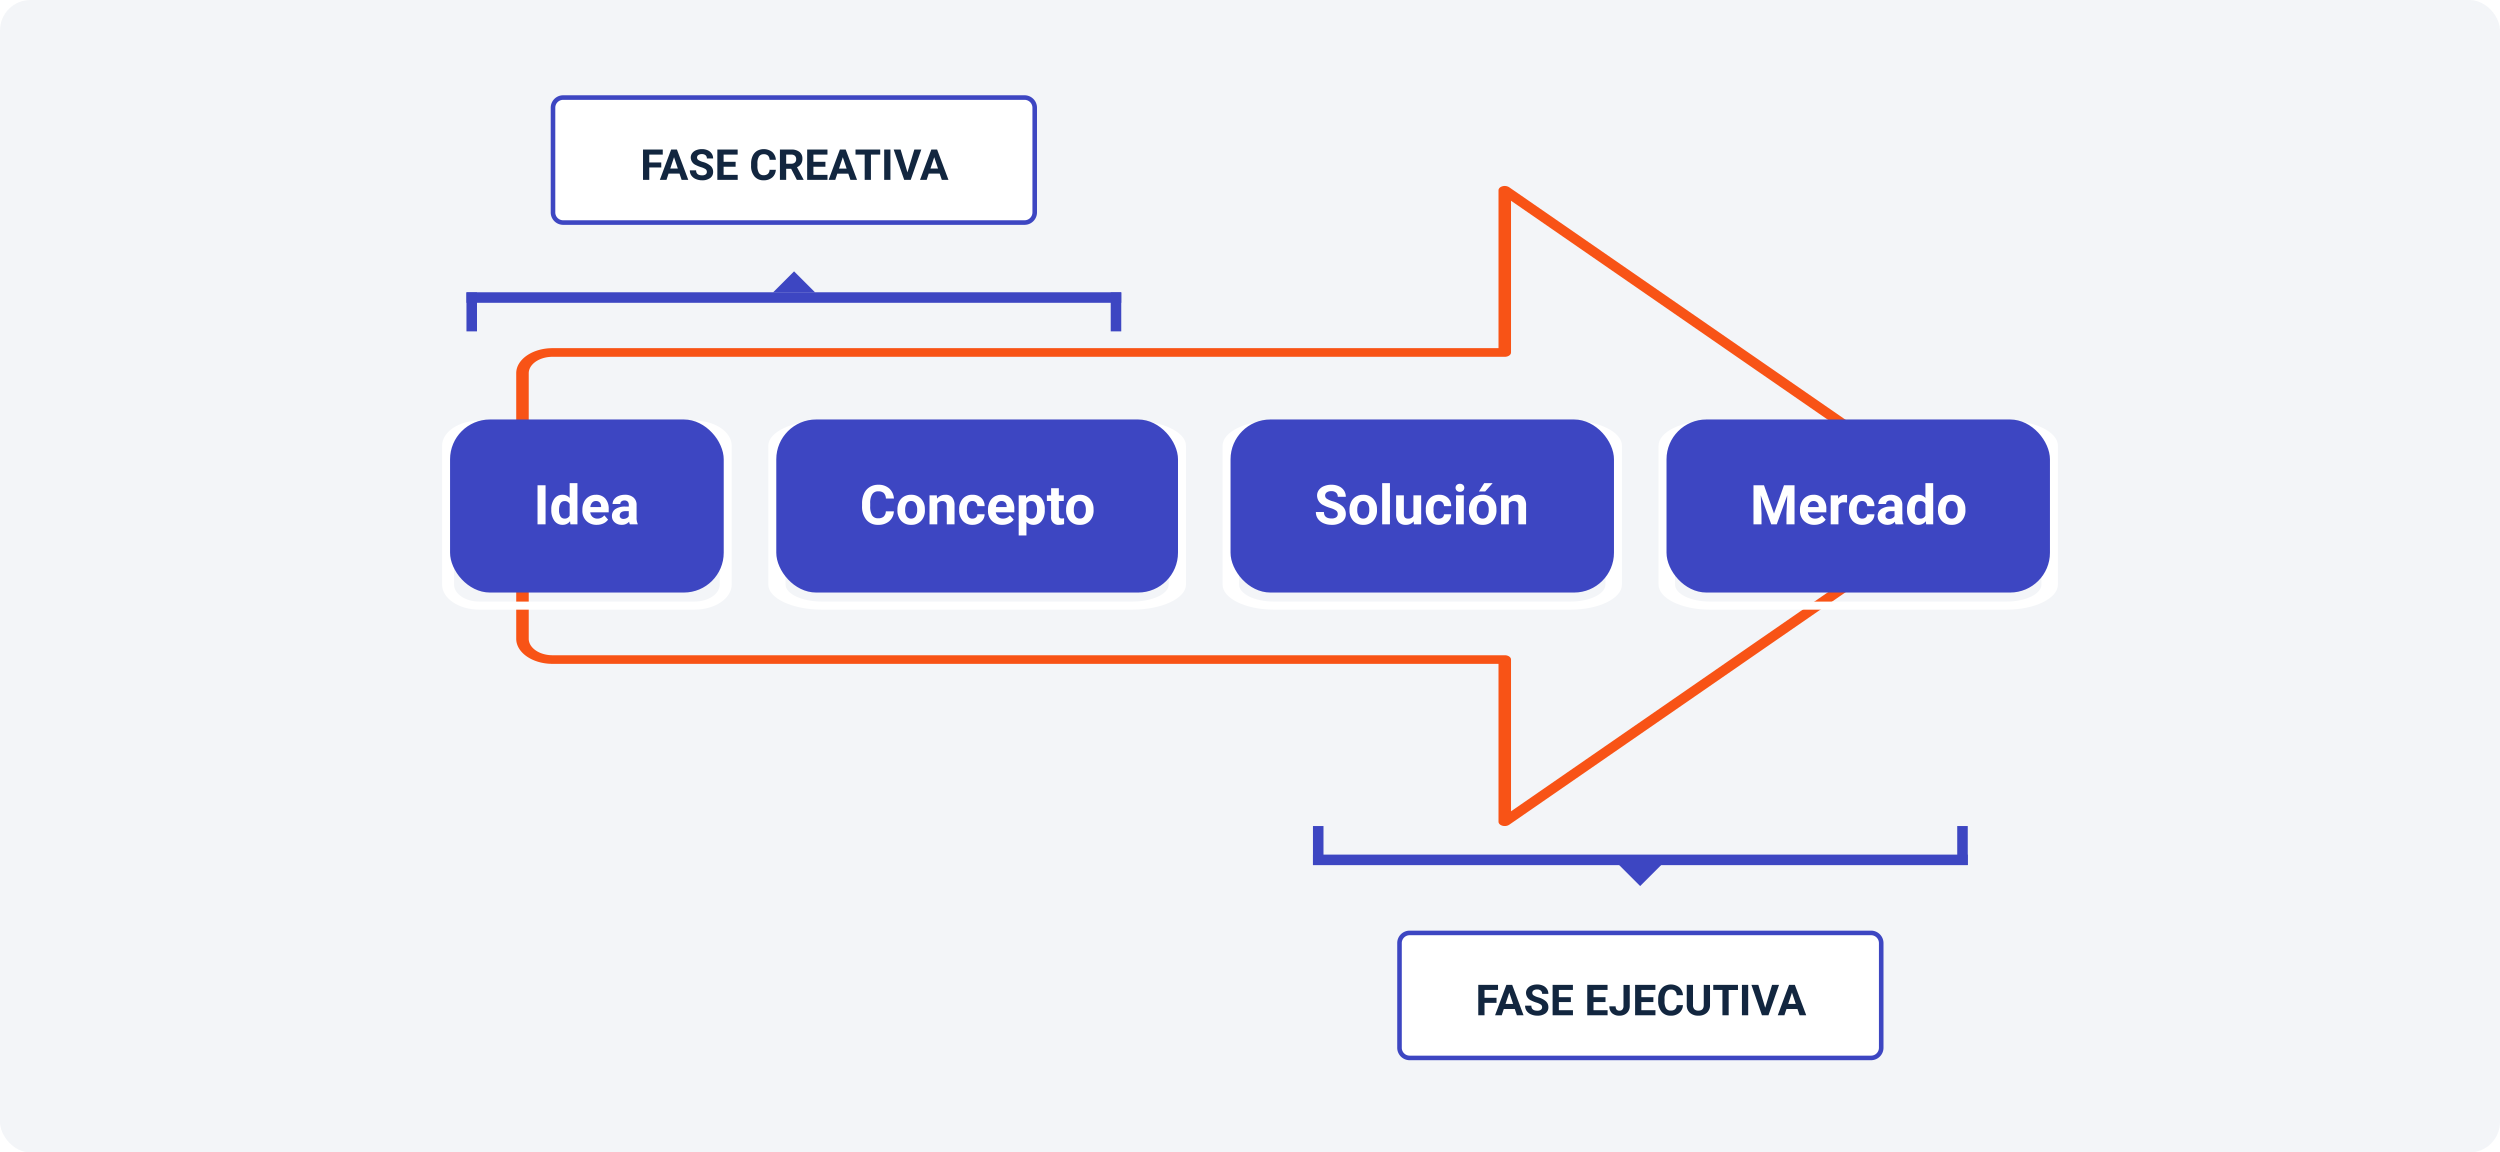 <svg xmlns="http://www.w3.org/2000/svg" xmlns:xlink="http://www.w3.org/1999/xlink" width="820" height="378" viewBox="0 0 820 378">
  <defs>
    <filter id="Trazado_156548" x="136" y="128.971" width="113" height="80" filterUnits="userSpaceOnUse">
      <feOffset dy="3" input="SourceAlpha"/>
      <feGaussianBlur stdDeviation="3" result="blur"/>
      <feFlood flood-opacity="0.161"/>
      <feComposite operator="in" in2="blur"/>
      <feComposite in="SourceGraphic"/>
    </filter>
    <filter id="Trazado_156548-2" x="243" y="128.971" width="155" height="80" filterUnits="userSpaceOnUse">
      <feOffset dy="3" input="SourceAlpha"/>
      <feGaussianBlur stdDeviation="3" result="blur-2"/>
      <feFlood flood-opacity="0.161"/>
      <feComposite operator="in" in2="blur-2"/>
      <feComposite in="SourceGraphic"/>
    </filter>
    <filter id="Trazado_156548-3" x="392" y="128.971" width="149" height="80" filterUnits="userSpaceOnUse">
      <feOffset dy="3" input="SourceAlpha"/>
      <feGaussianBlur stdDeviation="3" result="blur-3"/>
      <feFlood flood-opacity="0.161"/>
      <feComposite operator="in" in2="blur-3"/>
      <feComposite in="SourceGraphic"/>
    </filter>
    <filter id="Trazado_156548-4" x="535" y="128.971" width="149" height="80" filterUnits="userSpaceOnUse">
      <feOffset dy="3" input="SourceAlpha"/>
      <feGaussianBlur stdDeviation="3" result="blur-4"/>
      <feFlood flood-opacity="0.161"/>
      <feComposite operator="in" in2="blur-4"/>
      <feComposite in="SourceGraphic"/>
    </filter>
  </defs>
  <g id="Grupo_112767" data-name="Grupo 112767" transform="translate(-390 -5162.929)">
    <rect id="Rectángulo_36918" data-name="Rectángulo 36918" width="820" height="378" rx="10" transform="translate(390 5162.929)" fill="#b0c0d2" opacity="0.15"/>
    <path id="Trazado_156547" data-name="Trazado 156547" d="M969.373,766.574a2.846,2.846,0,0,1-.785-.109c-.768-.219-1.267-.736-1.267-1.31V713.381H657.041c-6.567,0-11.91-3.693-11.91-8.232V618.063c0-4.539,5.343-8.232,11.91-8.232h310.28V558.056c0-.574.5-1.091,1.267-1.311a2.749,2.749,0,0,1,2.236.308L1120.633,660.6a1.137,1.137,0,0,1,0,2.006L970.824,766.158A2.586,2.586,0,0,1,969.373,766.574ZM657.041,612.668c-4.3,0-7.805,2.421-7.805,5.4v87.085c0,2.975,3.5,5.4,7.805,5.4H969.373c1.134,0,2.052.635,2.052,1.419v49.768L1116.28,661.606,971.425,561.48V611.25c0,.784-.918,1.419-2.052,1.419Z" transform="translate(-85.811 4667.294)" fill="#f85316"/>
    <g transform="matrix(1, 0, 0, 1, 390, 5162.93)" filter="url(#Trazado_156548)">
      <path id="Trazado_156548-5" data-name="Trazado 156548" d="M689.406,708.138h-70.55c-6.74,0-12.225-3.7-12.225-8.251v-45.5c0-4.55,5.485-8.252,12.225-8.252h70.55c6.741,0,12.225,3.7,12.225,8.252v45.5C701.631,704.437,696.147,708.138,689.406,708.138Zm-70.55-59.35c-4.577,0-8.3,2.513-8.3,5.6v45.5c0,3.089,3.723,5.6,8.3,5.6h70.55c4.576,0,8.3-2.513,8.3-5.6v-45.5c0-3.089-3.723-5.6-8.3-5.6Z" transform="translate(-461.63 -511.17)" fill="#fff"/>
    </g>
    <rect id="Rectángulo_37001" data-name="Rectángulo 37001" width="89.763" height="56.764" rx="13.071" transform="translate(537.619 5300.519)" fill="#3d46c2"/>
    <path id="Trazado_161928" data-name="Trazado 161928" d="M3.946,0H1.31V-12.8H3.946ZM5.827-4.825a5.731,5.731,0,0,1,1-3.542A3.237,3.237,0,0,1,9.554-9.686a2.913,2.913,0,0,1,2.294,1.037V-13.5H14.4V0H12.1l-.123-1.011A2.989,2.989,0,0,1,9.536.176,3.228,3.228,0,0,1,6.842-1.147,5.916,5.916,0,0,1,5.827-4.825Zm2.54.189a3.754,3.754,0,0,0,.466,2.051,1.517,1.517,0,0,0,1.354.713,1.7,1.7,0,0,0,1.661-.995V-6.625A1.675,1.675,0,0,0,10.2-7.62Q8.367-7.62,8.367-4.636ZM20.742.176a4.668,4.668,0,0,1-3.406-1.283,4.561,4.561,0,0,1-1.314-3.419v-.246a5.745,5.745,0,0,1,.554-2.562,4.064,4.064,0,0,1,1.569-1.74,4.4,4.4,0,0,1,2.316-.611,3.947,3.947,0,0,1,3.072,1.23,5,5,0,0,1,1.121,3.489v1.037H18.6a2.36,2.36,0,0,0,.743,1.494,2.245,2.245,0,0,0,1.569.563A2.742,2.742,0,0,0,23.2-2.936l1.248,1.4A3.813,3.813,0,0,1,22.9-.277,5.075,5.075,0,0,1,20.742.176Zm-.29-7.813a1.587,1.587,0,0,0-1.226.512,2.651,2.651,0,0,0-.6,1.466h3.533v-.2A1.891,1.891,0,0,0,21.7-7.174,1.638,1.638,0,0,0,20.452-7.638ZM31.605,0a2.821,2.821,0,0,1-.255-.853,3.073,3.073,0,0,1-2.4,1.028,3.376,3.376,0,0,1-2.316-.809,2.6,2.6,0,0,1-.918-2.039,2.687,2.687,0,0,1,1.121-2.32,5.529,5.529,0,0,1,3.239-.817h1.169v-.545a1.567,1.567,0,0,0-.338-1.055,1.331,1.331,0,0,0-1.068-.4,1.513,1.513,0,0,0-1.006.308,1.045,1.045,0,0,0-.365.844h-2.54a2.551,2.551,0,0,1,.51-1.529,3.37,3.37,0,0,1,1.441-1.1,5.253,5.253,0,0,1,2.092-.4,4.15,4.15,0,0,1,2.791.883,3.09,3.09,0,0,1,1.033,2.483V-2.2a4.546,4.546,0,0,0,.378,2.048V0ZM29.5-1.767a2.188,2.188,0,0,0,1.037-.25,1.645,1.645,0,0,0,.7-.672V-4.324H30.3q-1.907,0-2.03,1.318l-.009.149a1.017,1.017,0,0,0,.334.782A1.3,1.3,0,0,0,29.5-1.767Z" transform="translate(565 5334.9)" fill="#fff"/>
    <g transform="matrix(1, 0, 0, 1, 390, 5162.93)" filter="url(#Trazado_156548-2)">
      <path id="Trazado_156548-6" data-name="Trazado 156548" d="M726,708.138H624.261c-9.72,0-17.63-3.7-17.63-8.251v-45.5c0-4.55,7.91-8.252,17.63-8.252H726c9.721,0,17.63,3.7,17.63,8.252v45.5C743.631,704.437,735.722,708.138,726,708.138Zm-101.74-59.35c-6.6,0-11.969,2.513-11.969,5.6v45.5c0,3.089,5.369,5.6,11.969,5.6H726c6.6,0,11.969-2.513,11.969-5.6v-45.5c0-3.089-5.369-5.6-11.969-5.6Z" transform="translate(-354.63 -511.17)" fill="#fff"/>
    </g>
    <rect id="Rectángulo_37001-2" data-name="Rectángulo 37001" width="131.764" height="56.764" rx="13.071" transform="translate(644.619 5300.519)" fill="#3d46c2"/>
    <path id="Trazado_161927" data-name="Trazado 161927" d="M11.188-4.263A4.528,4.528,0,0,1,9.664-1.011,5.355,5.355,0,0,1,6.038.176,4.816,4.816,0,0,1,2.167-1.481,6.793,6.793,0,0,1,.756-6.029v-.782a7.671,7.671,0,0,1,.65-3.252,4.874,4.874,0,0,1,1.859-2.158,5.207,5.207,0,0,1,2.808-.751,5.217,5.217,0,0,1,3.568,1.187,4.866,4.866,0,0,1,1.564,3.331H8.569a2.673,2.673,0,0,0-.69-1.8,2.555,2.555,0,0,0-1.806-.558A2.24,2.24,0,0,0,4.1-9.866a5.3,5.3,0,0,0-.672,2.931v.967a5.667,5.667,0,0,0,.628,3.032,2.2,2.2,0,0,0,1.982.958,2.6,2.6,0,0,0,1.824-.558,2.521,2.521,0,0,0,.69-1.727Zm1.169-.58A5.64,5.64,0,0,1,12.9-7.365a3.989,3.989,0,0,1,1.569-1.714,4.577,4.577,0,0,1,2.377-.606,4.33,4.33,0,0,1,3.142,1.178,4.727,4.727,0,0,1,1.358,3.2l.018.65a4.97,4.97,0,0,1-1.222,3.511A4.247,4.247,0,0,1,16.866.176a4.268,4.268,0,0,1-3.283-1.318,5.058,5.058,0,0,1-1.226-3.586Zm2.54.18a3.555,3.555,0,0,0,.51,2.073,1.682,1.682,0,0,0,1.459.717,1.686,1.686,0,0,0,1.441-.709,3.89,3.89,0,0,0,.519-2.267,3.519,3.519,0,0,0-.519-2.06,1.686,1.686,0,0,0-1.459-.731,1.658,1.658,0,0,0-1.441.726A3.955,3.955,0,0,0,14.9-4.662ZM25.269-9.51l.079,1.1a3.32,3.32,0,0,1,2.733-1.274,2.759,2.759,0,0,1,2.25.888,4.142,4.142,0,0,1,.756,2.654V0h-2.54V-6.082A1.648,1.648,0,0,0,28.2-7.255a1.574,1.574,0,0,0-1.169-.365,1.747,1.747,0,0,0-1.608.914V0h-2.54V-9.51Zm11.7,7.638a1.666,1.666,0,0,0,1.143-.387,1.355,1.355,0,0,0,.457-1.028h2.382a3.258,3.258,0,0,1-.527,1.771A3.48,3.48,0,0,1,39-.268a4.442,4.442,0,0,1-1.991.444,4.129,4.129,0,0,1-3.217-1.3A5.13,5.13,0,0,1,32.616-4.7v-.167a5.071,5.071,0,0,1,1.169-3.507,4.08,4.08,0,0,1,3.208-1.31A4,4,0,0,1,39.854-8.67a3.594,3.594,0,0,1,1.094,2.7H38.566a1.745,1.745,0,0,0-.457-1.206,1.524,1.524,0,0,0-1.16-.464,1.53,1.53,0,0,0-1.34.647,3.749,3.749,0,0,0-.453,2.1v.264A3.8,3.8,0,0,0,35.6-2.515,1.549,1.549,0,0,0,36.967-1.872ZM46.775.176A4.668,4.668,0,0,1,43.37-1.107a4.561,4.561,0,0,1-1.314-3.419v-.246a5.745,5.745,0,0,1,.554-2.562,4.064,4.064,0,0,1,1.569-1.74,4.4,4.4,0,0,1,2.316-.611,3.947,3.947,0,0,1,3.072,1.23,5,5,0,0,1,1.121,3.489v1.037H44.631a2.36,2.36,0,0,0,.743,1.494,2.245,2.245,0,0,0,1.569.563,2.742,2.742,0,0,0,2.294-1.063l1.248,1.4A3.813,3.813,0,0,1,48.938-.277,5.075,5.075,0,0,1,46.775.176Zm-.29-7.813a1.587,1.587,0,0,0-1.226.512,2.651,2.651,0,0,0-.6,1.466H48.19v-.2a1.891,1.891,0,0,0-.457-1.311A1.638,1.638,0,0,0,46.485-7.638Zm14.2,2.971a5.7,5.7,0,0,1-1,3.52A3.2,3.2,0,0,1,57,.176a2.963,2.963,0,0,1-2.329-1V3.656h-2.54V-9.51h2.355l.088.932a2.985,2.985,0,0,1,2.408-1.107,3.22,3.22,0,0,1,2.733,1.3A5.858,5.858,0,0,1,60.688-4.8Zm-2.54-.185a3.743,3.743,0,0,0-.47-2.048,1.532,1.532,0,0,0-1.367-.721,1.663,1.663,0,0,0-1.644.914v3.894a1.692,1.692,0,0,0,1.661.94Q58.148-1.872,58.148-4.852Zm7.154-7V-9.51h1.626v1.863H65.3V-2.9a1.133,1.133,0,0,0,.2.756,1.015,1.015,0,0,0,.773.229,4.051,4.051,0,0,0,.747-.062V-.053a5.229,5.229,0,0,1-1.538.229,2.425,2.425,0,0,1-2.725-2.7V-7.646H61.374V-9.51h1.389v-2.338Zm2.382,7a5.64,5.64,0,0,1,.545-2.522A3.989,3.989,0,0,1,69.8-9.079a4.577,4.577,0,0,1,2.377-.606,4.33,4.33,0,0,1,3.142,1.178,4.727,4.727,0,0,1,1.358,3.2l.018.65a4.97,4.97,0,0,1-1.222,3.511A4.247,4.247,0,0,1,72.193.176a4.268,4.268,0,0,1-3.283-1.318,5.058,5.058,0,0,1-1.226-3.586Zm2.54.18a3.555,3.555,0,0,0,.51,2.073,1.682,1.682,0,0,0,1.459.717,1.686,1.686,0,0,0,1.441-.709,3.89,3.89,0,0,0,.519-2.267,3.519,3.519,0,0,0-.519-2.06,1.686,1.686,0,0,0-1.459-.731,1.658,1.658,0,0,0-1.441.726A3.955,3.955,0,0,0,70.225-4.662Z" transform="translate(672 5334.9)" fill="#fff"/>
    <g transform="matrix(1, 0, 0, 1, 390, 5162.93)" filter="url(#Trazado_156548-3)">
      <path id="Trazado_156548-7" data-name="Trazado 156548" d="M720.773,708.138H623.489c-9.295,0-16.858-3.7-16.858-8.251v-45.5c0-4.55,7.563-8.252,16.858-8.252h97.284c9.3,0,16.858,3.7,16.858,8.252v45.5C737.631,704.437,730.069,708.138,720.773,708.138Zm-97.284-59.35c-6.311,0-11.445,2.513-11.445,5.6v45.5c0,3.089,5.134,5.6,11.445,5.6h97.284c6.311,0,11.445-2.513,11.445-5.6v-45.5c0-3.089-5.134-5.6-11.445-5.6Z" transform="translate(-205.63 -511.17)" fill="#fff"/>
    </g>
    <rect id="Rectángulo_37001-3" data-name="Rectángulo 37001" width="125.764" height="56.764" rx="13.071" transform="translate(793.619 5300.519)" fill="#3d46c2"/>
    <path id="Trazado_161926" data-name="Trazado 161926" d="M7.778-3.357A1.353,1.353,0,0,0,7.251-4.5a6.917,6.917,0,0,0-1.9-.844,13.458,13.458,0,0,1-2.171-.875A3.547,3.547,0,0,1,1-9.4a3.09,3.09,0,0,1,.584-1.85,3.812,3.812,0,0,1,1.679-1.27,6.318,6.318,0,0,1,2.457-.457,5.751,5.751,0,0,1,2.443.5,3.891,3.891,0,0,1,1.666,1.4,3.668,3.668,0,0,1,.593,2.057H7.787a1.726,1.726,0,0,0-.554-1.367,2.276,2.276,0,0,0-1.556-.488,2.432,2.432,0,0,0-1.5.409,1.289,1.289,0,0,0-.536,1.077,1.235,1.235,0,0,0,.628,1.046,7.1,7.1,0,0,0,1.85.791A7.994,7.994,0,0,1,9.4-5.871a3.343,3.343,0,0,1,1.028,2.5A3.08,3.08,0,0,1,9.167-.769,5.5,5.5,0,0,1,5.783.176,6.534,6.534,0,0,1,3.094-.365a4.256,4.256,0,0,1-1.85-1.481,3.793,3.793,0,0,1-.637-2.18H3.252q0,2.118,2.531,2.118A2.462,2.462,0,0,0,7.251-2.29,1.244,1.244,0,0,0,7.778-3.357Zm3.867-1.485a5.64,5.64,0,0,1,.545-2.522,3.989,3.989,0,0,1,1.569-1.714,4.577,4.577,0,0,1,2.377-.606,4.33,4.33,0,0,1,3.142,1.178,4.727,4.727,0,0,1,1.358,3.2l.018.65a4.97,4.97,0,0,1-1.222,3.511A4.247,4.247,0,0,1,16.154.176a4.268,4.268,0,0,1-3.283-1.318,5.058,5.058,0,0,1-1.226-3.586Zm2.54.18a3.555,3.555,0,0,0,.51,2.073,1.682,1.682,0,0,0,1.459.717A1.686,1.686,0,0,0,17.6-2.581a3.89,3.89,0,0,0,.519-2.267,3.519,3.519,0,0,0-.519-2.06,1.686,1.686,0,0,0-1.459-.731,1.658,1.658,0,0,0-1.441.726A3.955,3.955,0,0,0,14.186-4.662ZM24.9,0H22.351V-13.5H24.9Zm7.787-.967a3.185,3.185,0,0,1-2.6,1.143A3,3,0,0,1,27.751-.7a3.752,3.752,0,0,1-.822-2.575V-9.51h2.54v6.151q0,1.487,1.354,1.487a1.834,1.834,0,0,0,1.775-.9V-9.51h2.549V0H32.757Zm8.332-.905a1.666,1.666,0,0,0,1.143-.387,1.355,1.355,0,0,0,.457-1.028H45a3.258,3.258,0,0,1-.527,1.771A3.48,3.48,0,0,1,43.053-.268a4.442,4.442,0,0,1-1.991.444,4.129,4.129,0,0,1-3.217-1.3A5.13,5.13,0,0,1,36.668-4.7v-.167a5.071,5.071,0,0,1,1.169-3.507,4.08,4.08,0,0,1,3.208-1.31A4,4,0,0,1,43.906-8.67,3.594,3.594,0,0,1,45-5.968H42.618a1.745,1.745,0,0,0-.457-1.206A1.524,1.524,0,0,0,41-7.638a1.53,1.53,0,0,0-1.34.647,3.749,3.749,0,0,0-.453,2.1v.264a3.8,3.8,0,0,0,.448,2.113A1.549,1.549,0,0,0,41.019-1.872ZM49.131,0H46.582V-9.51h2.549Zm-2.7-11.971a1.251,1.251,0,0,1,.382-.94,1.436,1.436,0,0,1,1.042-.369,1.44,1.44,0,0,1,1.037.369,1.244,1.244,0,0,1,.387.94,1.247,1.247,0,0,1-.391.949,1.443,1.443,0,0,1-1.033.369,1.443,1.443,0,0,1-1.033-.369A1.247,1.247,0,0,1,46.433-11.971Zm4.395,7.128a5.64,5.64,0,0,1,.545-2.522,3.989,3.989,0,0,1,1.569-1.714,4.577,4.577,0,0,1,2.377-.606A4.33,4.33,0,0,1,58.46-8.508a4.727,4.727,0,0,1,1.358,3.2l.018.65a4.97,4.97,0,0,1-1.222,3.511A4.247,4.247,0,0,1,55.336.176a4.268,4.268,0,0,1-3.283-1.318,5.058,5.058,0,0,1-1.226-3.586Zm2.54.18a3.555,3.555,0,0,0,.51,2.073,1.682,1.682,0,0,0,1.459.717,1.686,1.686,0,0,0,1.441-.709A3.89,3.89,0,0,0,57.3-4.847a3.519,3.519,0,0,0-.519-2.06,1.686,1.686,0,0,0-1.459-.731,1.658,1.658,0,0,0-1.441.726A3.955,3.955,0,0,0,53.367-4.662ZM55.819-13.5h2.769l-2.435,2.725H54.088Zm7.919,3.99.079,1.1a3.32,3.32,0,0,1,2.733-1.274A2.759,2.759,0,0,1,68.8-8.8a4.142,4.142,0,0,1,.756,2.654V0h-2.54V-6.082a1.648,1.648,0,0,0-.352-1.173A1.574,1.574,0,0,0,65.5-7.62a1.747,1.747,0,0,0-1.608.914V0h-2.54V-9.51Z" transform="translate(821 5334.9)" fill="#fff"/>
    <g transform="matrix(1, 0, 0, 1, 390, 5162.93)" filter="url(#Trazado_156548-4)">
      <path id="Trazado_156548-8" data-name="Trazado 156548" d="M720.773,708.138H623.489c-9.295,0-16.858-3.7-16.858-8.251v-45.5c0-4.55,7.563-8.252,16.858-8.252h97.284c9.3,0,16.858,3.7,16.858,8.252v45.5C737.631,704.437,730.069,708.138,720.773,708.138Zm-97.284-59.35c-6.311,0-11.445,2.513-11.445,5.6v45.5c0,3.089,5.134,5.6,11.445,5.6h97.284c6.311,0,11.445-2.513,11.445-5.6v-45.5c0-3.089-5.134-5.6-11.445-5.6Z" transform="translate(-62.63 -511.17)" fill="#fff"/>
    </g>
    <rect id="Rectángulo_37001-4" data-name="Rectángulo 37001" width="125.764" height="56.764" rx="13.071" transform="translate(936.619 5300.519)" fill="#3d46c2"/>
    <path id="Trazado_161925" data-name="Trazado 161925" d="M4.588-12.8,7.875-3.516l3.27-9.281h3.463V0H11.962V-3.5l.264-6.038L8.771,0H6.961L3.516-9.527,3.779-3.5V0H1.143V-12.8ZM21.12.176a4.668,4.668,0,0,1-3.406-1.283A4.561,4.561,0,0,1,16.4-4.526v-.246a5.745,5.745,0,0,1,.554-2.562,4.064,4.064,0,0,1,1.569-1.74,4.4,4.4,0,0,1,2.316-.611,3.947,3.947,0,0,1,3.072,1.23,5,5,0,0,1,1.121,3.489v1.037H18.976a2.36,2.36,0,0,0,.743,1.494,2.245,2.245,0,0,0,1.569.563,2.742,2.742,0,0,0,2.294-1.063l1.248,1.4A3.813,3.813,0,0,1,23.282-.277,5.075,5.075,0,0,1,21.12.176Zm-.29-7.813a1.587,1.587,0,0,0-1.226.512A2.651,2.651,0,0,0,19-5.66h3.533v-.2a1.891,1.891,0,0,0-.457-1.311A1.638,1.638,0,0,0,20.83-7.638Zm10.986.51A6.9,6.9,0,0,0,30.9-7.2a1.86,1.86,0,0,0-1.89.976V0h-2.54V-9.51h2.4l.07,1.134a2.354,2.354,0,0,1,2.118-1.31,2.662,2.662,0,0,1,.791.114Zm5.01,5.256a1.666,1.666,0,0,0,1.143-.387,1.355,1.355,0,0,0,.457-1.028h2.382a3.258,3.258,0,0,1-.527,1.771A3.48,3.48,0,0,1,38.861-.268,4.442,4.442,0,0,1,36.87.176a4.129,4.129,0,0,1-3.217-1.3A5.13,5.13,0,0,1,32.476-4.7v-.167a5.071,5.071,0,0,1,1.169-3.507,4.08,4.08,0,0,1,3.208-1.31A4,4,0,0,1,39.713-8.67a3.594,3.594,0,0,1,1.094,2.7H38.426a1.745,1.745,0,0,0-.457-1.206,1.524,1.524,0,0,0-1.16-.464,1.53,1.53,0,0,0-1.34.647,3.749,3.749,0,0,0-.453,2.1v.264a3.8,3.8,0,0,0,.448,2.113A1.549,1.549,0,0,0,36.826-1.872ZM47.769,0a2.821,2.821,0,0,1-.255-.853,3.073,3.073,0,0,1-2.4,1.028A3.376,3.376,0,0,1,42.8-.633a2.6,2.6,0,0,1-.918-2.039A2.687,2.687,0,0,1,43-4.992a5.529,5.529,0,0,1,3.239-.817h1.169v-.545a1.567,1.567,0,0,0-.338-1.055A1.331,1.331,0,0,0,46-7.8,1.513,1.513,0,0,0,45-7.5a1.045,1.045,0,0,0-.365.844h-2.54a2.551,2.551,0,0,1,.51-1.529,3.37,3.37,0,0,1,1.441-1.1,5.253,5.253,0,0,1,2.092-.4,4.15,4.15,0,0,1,2.791.883,3.09,3.09,0,0,1,1.033,2.483V-2.2a4.546,4.546,0,0,0,.378,2.048V0Zm-2.1-1.767a2.188,2.188,0,0,0,1.037-.25,1.645,1.645,0,0,0,.7-.672V-4.324h-.949q-1.907,0-2.03,1.318l-.009.149a1.017,1.017,0,0,0,.334.782A1.3,1.3,0,0,0,45.668-1.767Zm5.845-3.059a5.731,5.731,0,0,1,1-3.542,3.237,3.237,0,0,1,2.729-1.318,2.913,2.913,0,0,1,2.294,1.037V-13.5h2.549V0H57.788l-.123-1.011A2.989,2.989,0,0,1,55.222.176a3.228,3.228,0,0,1-2.694-1.323A5.916,5.916,0,0,1,51.513-4.825Zm2.54.189a3.754,3.754,0,0,0,.466,2.051,1.517,1.517,0,0,0,1.354.713,1.7,1.7,0,0,0,1.661-.995V-6.625A1.675,1.675,0,0,0,55.89-7.62Q54.053-7.62,54.053-4.636Zm7.6-.207A5.64,5.64,0,0,1,62.2-7.365a3.989,3.989,0,0,1,1.569-1.714,4.577,4.577,0,0,1,2.377-.606,4.33,4.33,0,0,1,3.142,1.178,4.727,4.727,0,0,1,1.358,3.2l.018.65a4.97,4.97,0,0,1-1.222,3.511A4.247,4.247,0,0,1,66.164.176a4.268,4.268,0,0,1-3.283-1.318,5.058,5.058,0,0,1-1.226-3.586Zm2.54.18a3.555,3.555,0,0,0,.51,2.073,1.682,1.682,0,0,0,1.459.717,1.686,1.686,0,0,0,1.441-.709,3.89,3.89,0,0,0,.519-2.267,3.519,3.519,0,0,0-.519-2.06,1.686,1.686,0,0,0-1.459-.731,1.658,1.658,0,0,0-1.441.726A3.955,3.955,0,0,0,64.2-4.662Z" transform="translate(964 5334.9)" fill="#fff"/>
    <rect id="BG" width="214.771" height="3.454" transform="translate(757.771 5262.249) rotate(180)" fill="#3d46c2"/>
    <path id="Trazado_1367" data-name="Trazado 1367" d="M0,0,9.784,9.784H0Z" transform="translate(657.374 5258.848) rotate(135)" fill="#3d46c2"/>
    <rect id="BG-2" data-name="BG" width="12.771" height="3.454" transform="translate(543 5271.619) rotate(-90)" fill="#3d46c2"/>
    <rect id="BG-3" data-name="BG" width="12.771" height="3.454" transform="translate(754.317 5271.619) rotate(-90)" fill="#3d46c2"/>
    <rect id="BG-4" data-name="BG" width="214.771" height="3.454" transform="translate(820.652 5443.239)" fill="#3d46c2"/>
    <path id="Trazado_1367-2" data-name="Trazado 1367" d="M0,0,9.784,9.784H0Z" transform="translate(921.049 5446.641) rotate(-45)" fill="#3d46c2"/>
    <rect id="BG-5" data-name="BG" width="12.771" height="3.454" transform="translate(1035.423 5433.869) rotate(90)" fill="#3d46c2"/>
    <rect id="BG-6" data-name="BG" width="12.771" height="3.454" transform="translate(824.106 5433.869) rotate(90)" fill="#3d46c2"/>
    <path id="Trazado_160224" data-name="Trazado 160224" d="M3.261,0H154.739A3.339,3.339,0,0,1,158,3.411V37.589A3.339,3.339,0,0,1,154.739,41H3.261A3.339,3.339,0,0,1,0,37.589V3.411A3.339,3.339,0,0,1,3.261,0Z" transform="translate(571.386 5194.929)" fill="#fff" stroke="#3d46c2" stroke-width="1.5"/>
    <path id="Trazado_161929" data-name="Trazado 161929" d="M25.511,10.933H21.574V15H19.523V5.047H26V6.708h-4.43v2.57h3.938ZM31.5,12.949H27.9L27.22,15H25.04l3.705-9.953h1.9L34.371,15H32.19Zm-3.042-1.661h2.488L29.695,7.563Zm12,1.1a1.052,1.052,0,0,0-.41-.892,5.38,5.38,0,0,0-1.477-.656,10.467,10.467,0,0,1-1.688-.68,2.759,2.759,0,0,1-1.7-2.468,2.4,2.4,0,0,1,.455-1.439,2.965,2.965,0,0,1,1.306-.988,4.914,4.914,0,0,1,1.911-.355,4.473,4.473,0,0,1,1.9.386,3.026,3.026,0,0,1,1.3,1.09,2.853,2.853,0,0,1,.461,1.6H40.468a1.342,1.342,0,0,0-.431-1.063,1.77,1.77,0,0,0-1.21-.379,1.891,1.891,0,0,0-1.169.318,1,1,0,0,0-.417.837.96.96,0,0,0,.489.813,5.522,5.522,0,0,0,1.439.615,6.217,6.217,0,0,1,2.55,1.306,2.6,2.6,0,0,1,.8,1.941,2.4,2.4,0,0,1-.978,2.027,4.279,4.279,0,0,1-2.632.735,5.082,5.082,0,0,1-2.092-.42,3.31,3.31,0,0,1-1.439-1.152,2.95,2.95,0,0,1-.5-1.7h2.058q0,1.647,1.969,1.647a1.915,1.915,0,0,0,1.142-.3A.967.967,0,0,0,40.461,12.389Zm9.434-1.7H45.958v2.666h4.621V15H43.907V5.047h6.658V6.708H45.958V9.08H49.9Zm13.187,1A3.522,3.522,0,0,1,61.9,14.214a4.165,4.165,0,0,1-2.82.923,3.745,3.745,0,0,1-3.011-1.289,5.284,5.284,0,0,1-1.1-3.538V9.7a5.966,5.966,0,0,1,.506-2.529,3.791,3.791,0,0,1,1.446-1.678,4.518,4.518,0,0,1,4.959.338A3.785,3.785,0,0,1,63.1,8.424H61.044a2.079,2.079,0,0,0-.537-1.4,1.987,1.987,0,0,0-1.4-.434,1.742,1.742,0,0,0-1.535.735,4.118,4.118,0,0,0-.523,2.28v.752a4.408,4.408,0,0,0,.489,2.358,1.71,1.71,0,0,0,1.542.745,2.025,2.025,0,0,0,1.418-.434,1.961,1.961,0,0,0,.537-1.343Zm5.031-.328H66.479V15H64.428V5.047h3.7a4.181,4.181,0,0,1,2.721.786A2.713,2.713,0,0,1,71.8,8.055a3.062,3.062,0,0,1-.441,1.7,3.007,3.007,0,0,1-1.336,1.083L72.18,14.9V15h-2.2ZM66.479,9.7h1.654a1.694,1.694,0,0,0,1.2-.393,1.4,1.4,0,0,0,.424-1.083,1.5,1.5,0,0,0-.4-1.107,1.662,1.662,0,0,0-1.227-.4H66.479Zm12.872.991H75.414v2.666h4.621V15H73.363V5.047h6.658V6.708H75.414V9.08h3.938Zm7.506,2.263h-3.6L82.578,15H80.4L84.1,5.047H86L89.728,15H87.547Zm-3.042-1.661H86.3L85.052,7.563ZM97.33,6.708H94.281V15H92.23V6.708H89.222V5.047H97.33ZM100.679,15H98.628V5.047h2.051Zm5.578-2.468,2.256-7.485H110.8L107.331,15h-2.14l-3.452-9.953h2.276Zm10.582.417h-3.6L112.56,15h-2.181l3.705-9.953h1.9L119.71,15H117.53ZM113.8,11.288h2.488l-1.251-3.726Z" transform="translate(581.386 5206.929)" fill="#12263f"/>
    <path id="Trazado_160224-2" data-name="Trazado 160224" d="M3.261,0H154.739A3.339,3.339,0,0,1,158,3.411V37.589A3.339,3.339,0,0,1,154.739,41H3.261A3.339,3.339,0,0,1,0,37.589V3.411A3.339,3.339,0,0,1,3.261,0Z" transform="translate(849.038 5468.929)" fill="#fff" stroke="#3d46c2" stroke-width="1.5"/>
    <path id="Trazado_161924" data-name="Trazado 161924" d="M21.823,10.933H17.886V15H15.835V5.047h6.48V6.708h-4.43v2.57h3.938Zm5.988,2.017h-3.6L23.532,15H21.352l3.705-9.953h1.9L30.683,15H28.5ZM24.77,11.288h2.488L26.007,7.563Zm12,1.1a1.052,1.052,0,0,0-.41-.892,5.38,5.38,0,0,0-1.477-.656,10.467,10.467,0,0,1-1.688-.68,2.759,2.759,0,0,1-1.7-2.468,2.4,2.4,0,0,1,.455-1.439,2.965,2.965,0,0,1,1.306-.988,4.914,4.914,0,0,1,1.911-.355,4.473,4.473,0,0,1,1.9.386,3.026,3.026,0,0,1,1.3,1.09,2.853,2.853,0,0,1,.461,1.6H36.78a1.342,1.342,0,0,0-.431-1.063,1.77,1.77,0,0,0-1.21-.379,1.891,1.891,0,0,0-1.169.318,1,1,0,0,0-.417.837.96.96,0,0,0,.489.813,5.522,5.522,0,0,0,1.439.615,6.217,6.217,0,0,1,2.55,1.306,2.6,2.6,0,0,1,.8,1.941,2.4,2.4,0,0,1-.978,2.027,4.279,4.279,0,0,1-2.632.735,5.082,5.082,0,0,1-2.092-.42,3.31,3.31,0,0,1-1.439-1.152,2.95,2.95,0,0,1-.5-1.7h2.058q0,1.647,1.969,1.647a1.915,1.915,0,0,0,1.142-.3A.967.967,0,0,0,36.773,12.389Zm9.434-1.7H42.27v2.666h4.621V15H40.219V5.047h6.658V6.708H42.27V9.08h3.938Zm11.361,0H53.631v2.666h4.621V15H51.58V5.047h6.658V6.708H53.631V9.08h3.938Zm5.9-5.64h2.051v6.891a3.3,3.3,0,0,1-.42,1.678,2.853,2.853,0,0,1-1.186,1.125,3.705,3.705,0,0,1-1.729.4,3.522,3.522,0,0,1-2.461-.8,2.918,2.918,0,0,1-.882-2.273H60.9a1.6,1.6,0,0,0,.308,1.08,1.231,1.231,0,0,0,.971.349,1.175,1.175,0,0,0,.937-.4,1.7,1.7,0,0,0,.349-1.148Zm9.8,5.64H69.326v2.666h4.621V15H67.275V5.047h6.658V6.708H69.326V9.08h3.938Zm9.7,1a3.522,3.522,0,0,1-1.186,2.529,4.165,4.165,0,0,1-2.82.923,3.745,3.745,0,0,1-3.011-1.289,5.284,5.284,0,0,1-1.1-3.538V9.7a5.966,5.966,0,0,1,.506-2.529A3.791,3.791,0,0,1,76.8,5.495a4.518,4.518,0,0,1,4.959.338,3.785,3.785,0,0,1,1.217,2.591H80.927a2.079,2.079,0,0,0-.537-1.4,1.987,1.987,0,0,0-1.4-.434,1.742,1.742,0,0,0-1.535.735,4.118,4.118,0,0,0-.523,2.28v.752a4.408,4.408,0,0,0,.489,2.358,1.71,1.71,0,0,0,1.542.745,2.025,2.025,0,0,0,1.418-.434,1.961,1.961,0,0,0,.537-1.343Zm8.88-6.638V11.6a3.356,3.356,0,0,1-1.022,2.584,3.94,3.94,0,0,1-2.792.95,3.984,3.984,0,0,1-2.769-.923,3.3,3.3,0,0,1-1.046-2.536V5.047h2.051v6.569a1.9,1.9,0,0,0,.468,1.425,1.8,1.8,0,0,0,1.3.448q1.729,0,1.757-1.818V5.047Zm9.174,1.661H97.969V15H95.918V6.708H92.91V5.047h8.107ZM104.367,15h-2.051V5.047h2.051Zm5.578-2.468L112.2,5.047h2.283L111.019,15h-2.14l-3.452-9.953H107.7Zm10.582.417h-3.6L116.248,15h-2.181l3.705-9.953h1.9L123.4,15h-2.181Zm-3.042-1.661h2.488l-1.251-3.726Z" transform="translate(859.038 5480.929)" fill="#12263f"/>
  </g>
</svg>

